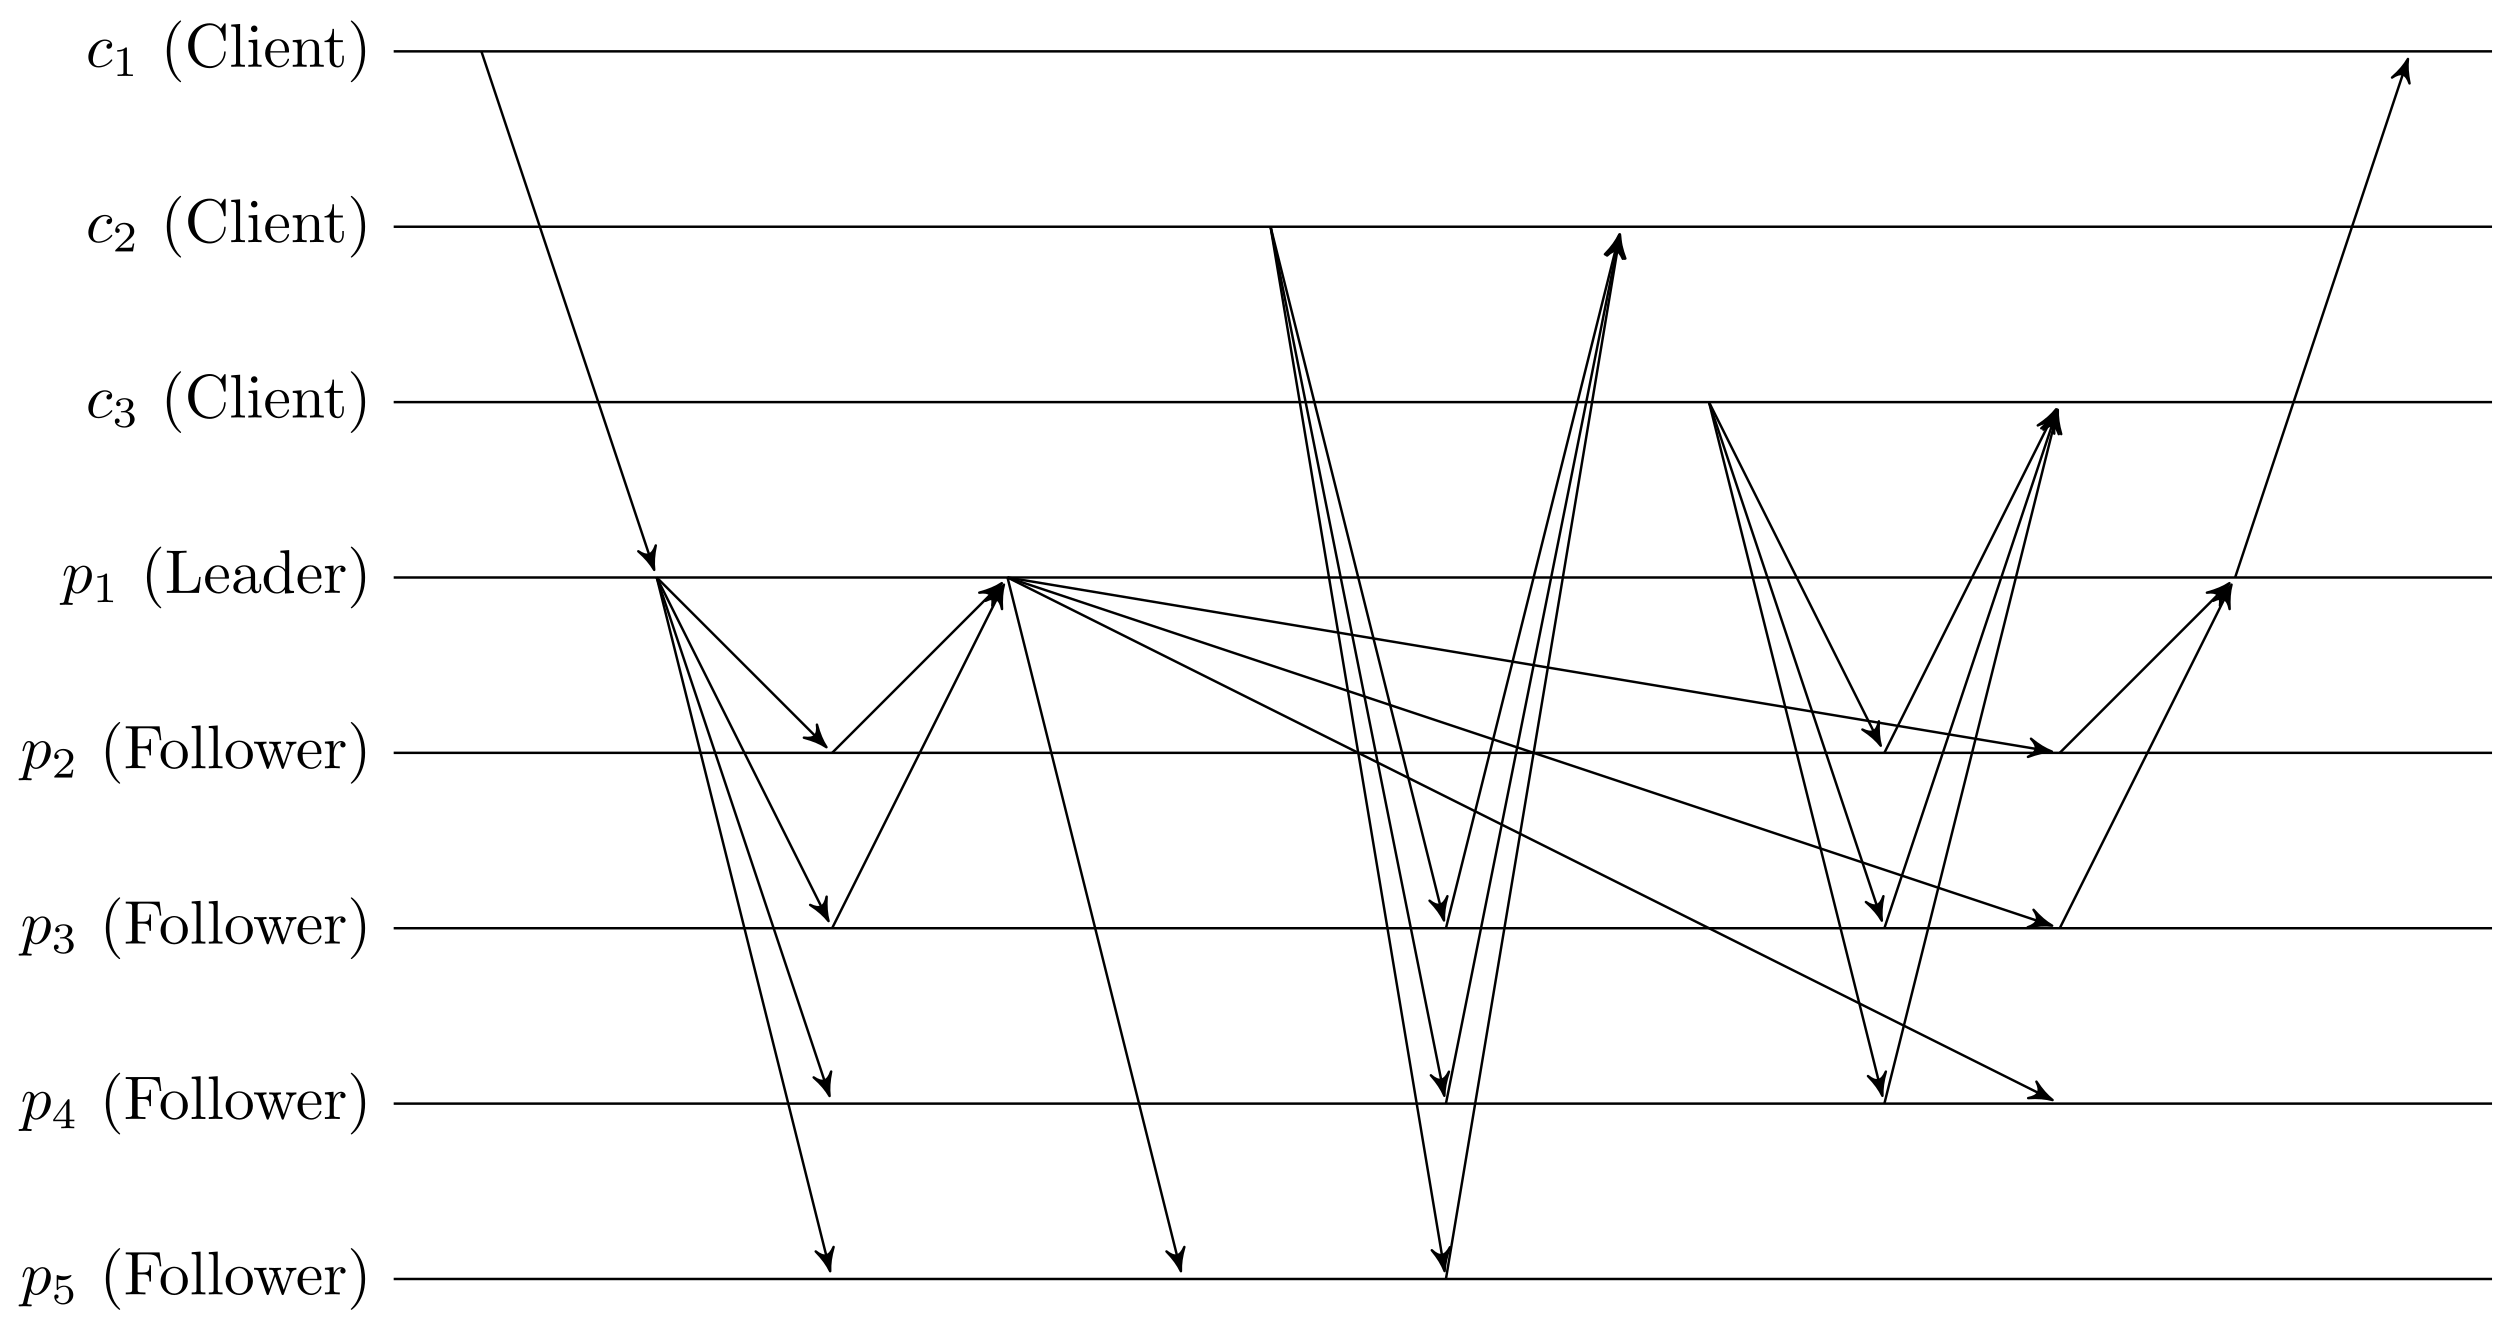 <?xml version="1.0" encoding="UTF-8"?>
<svg xmlns="http://www.w3.org/2000/svg" xmlns:xlink="http://www.w3.org/1999/xlink" width="404.09" height="215.029" viewBox="0 0 404.09 215.029">
<defs>
<g>
<g id="glyph-0-0">
<path d="M 3.953 -3.781 C 3.781 -3.781 3.656 -3.781 3.516 -3.656 C 3.344 -3.5 3.328 -3.328 3.328 -3.266 C 3.328 -3.016 3.516 -2.906 3.703 -2.906 C 3.984 -2.906 4.25 -3.156 4.25 -3.547 C 4.25 -4.031 3.781 -4.406 3.078 -4.406 C 1.734 -4.406 0.406 -2.984 0.406 -1.578 C 0.406 -0.672 0.984 0.109 2.031 0.109 C 3.453 0.109 4.281 -0.953 4.281 -1.062 C 4.281 -1.125 4.234 -1.203 4.172 -1.203 C 4.109 -1.203 4.094 -1.172 4.031 -1.094 C 3.25 -0.109 2.156 -0.109 2.047 -0.109 C 1.422 -0.109 1.141 -0.594 1.141 -1.203 C 1.141 -1.609 1.344 -2.578 1.688 -3.188 C 2 -3.766 2.547 -4.188 3.094 -4.188 C 3.422 -4.188 3.812 -4.062 3.953 -3.781 Z M 3.953 -3.781 "/>
</g>
<g id="glyph-0-1">
<path d="M 0.453 1.219 C 0.375 1.562 0.344 1.625 -0.094 1.625 C -0.203 1.625 -0.312 1.625 -0.312 1.812 C -0.312 1.891 -0.266 1.938 -0.188 1.938 C 0.078 1.938 0.375 1.906 0.641 1.906 C 0.984 1.906 1.312 1.938 1.641 1.938 C 1.688 1.938 1.812 1.938 1.812 1.734 C 1.812 1.625 1.719 1.625 1.578 1.625 C 1.078 1.625 1.078 1.562 1.078 1.469 C 1.078 1.344 1.5 -0.281 1.562 -0.531 C 1.688 -0.234 1.969 0.109 2.484 0.109 C 3.641 0.109 4.891 -1.344 4.891 -2.812 C 4.891 -3.75 4.312 -4.406 3.562 -4.406 C 3.062 -4.406 2.578 -4.047 2.25 -3.656 C 2.156 -4.203 1.719 -4.406 1.359 -4.406 C 0.891 -4.406 0.703 -4.016 0.625 -3.844 C 0.438 -3.5 0.312 -2.906 0.312 -2.875 C 0.312 -2.766 0.406 -2.766 0.422 -2.766 C 0.531 -2.766 0.531 -2.781 0.594 -3 C 0.766 -3.703 0.969 -4.188 1.328 -4.188 C 1.5 -4.188 1.641 -4.109 1.641 -3.734 C 1.641 -3.5 1.609 -3.391 1.562 -3.219 Z M 2.203 -3.109 C 2.266 -3.375 2.547 -3.656 2.719 -3.812 C 3.078 -4.109 3.359 -4.188 3.531 -4.188 C 3.922 -4.188 4.172 -3.844 4.172 -3.25 C 4.172 -2.656 3.844 -1.516 3.656 -1.141 C 3.312 -0.438 2.844 -0.109 2.469 -0.109 C 1.812 -0.109 1.688 -0.938 1.688 -1 C 1.688 -1.016 1.688 -1.031 1.719 -1.156 Z M 2.203 -3.109 "/>
</g>
<g id="glyph-1-0">
<path d="M 2.328 -4.438 C 2.328 -4.625 2.328 -4.625 2.125 -4.625 C 1.672 -4.188 1.047 -4.188 0.766 -4.188 L 0.766 -3.938 C 0.922 -3.938 1.391 -3.938 1.766 -4.125 L 1.766 -0.578 C 1.766 -0.344 1.766 -0.25 1.078 -0.25 L 0.812 -0.25 L 0.812 0 C 0.938 0 1.797 -0.031 2.047 -0.031 C 2.266 -0.031 3.141 0 3.297 0 L 3.297 -0.25 L 3.031 -0.25 C 2.328 -0.25 2.328 -0.344 2.328 -0.578 Z M 2.328 -4.438 "/>
</g>
<g id="glyph-1-1">
<path d="M 3.516 -1.266 L 3.281 -1.266 C 3.266 -1.109 3.188 -0.703 3.094 -0.641 C 3.047 -0.594 2.516 -0.594 2.406 -0.594 L 1.125 -0.594 C 1.859 -1.234 2.109 -1.438 2.516 -1.766 C 3.031 -2.172 3.516 -2.609 3.516 -3.266 C 3.516 -4.109 2.781 -4.625 1.891 -4.625 C 1.031 -4.625 0.438 -4.016 0.438 -3.375 C 0.438 -3.031 0.734 -2.984 0.812 -2.984 C 0.969 -2.984 1.172 -3.109 1.172 -3.359 C 1.172 -3.484 1.125 -3.734 0.766 -3.734 C 0.984 -4.219 1.453 -4.375 1.781 -4.375 C 2.484 -4.375 2.844 -3.828 2.844 -3.266 C 2.844 -2.656 2.406 -2.188 2.188 -1.938 L 0.516 -0.266 C 0.438 -0.203 0.438 -0.188 0.438 0 L 3.312 0 Z M 3.516 -1.266 "/>
</g>
<g id="glyph-1-2">
<path d="M 1.906 -2.328 C 2.453 -2.328 2.844 -1.953 2.844 -1.203 C 2.844 -0.344 2.328 -0.078 1.938 -0.078 C 1.656 -0.078 1.031 -0.156 0.75 -0.578 C 1.078 -0.578 1.156 -0.812 1.156 -0.969 C 1.156 -1.188 0.984 -1.344 0.766 -1.344 C 0.578 -1.344 0.375 -1.219 0.375 -0.938 C 0.375 -0.281 1.094 0.141 1.938 0.141 C 2.906 0.141 3.578 -0.516 3.578 -1.203 C 3.578 -1.75 3.141 -2.297 2.375 -2.453 C 3.094 -2.719 3.359 -3.234 3.359 -3.672 C 3.359 -4.219 2.734 -4.625 1.953 -4.625 C 1.188 -4.625 0.594 -4.25 0.594 -3.688 C 0.594 -3.453 0.75 -3.328 0.953 -3.328 C 1.172 -3.328 1.312 -3.484 1.312 -3.672 C 1.312 -3.875 1.172 -4.031 0.953 -4.047 C 1.203 -4.344 1.672 -4.422 1.938 -4.422 C 2.25 -4.422 2.688 -4.266 2.688 -3.672 C 2.688 -3.375 2.594 -3.047 2.406 -2.844 C 2.188 -2.578 1.984 -2.562 1.641 -2.531 C 1.469 -2.516 1.453 -2.516 1.422 -2.516 C 1.406 -2.516 1.344 -2.5 1.344 -2.422 C 1.344 -2.328 1.406 -2.328 1.531 -2.328 Z M 1.906 -2.328 "/>
</g>
<g id="glyph-1-3">
<path d="M 3.688 -1.141 L 3.688 -1.391 L 2.906 -1.391 L 2.906 -4.5 C 2.906 -4.641 2.906 -4.703 2.766 -4.703 C 2.672 -4.703 2.641 -4.703 2.578 -4.594 L 0.266 -1.391 L 0.266 -1.141 L 2.328 -1.141 L 2.328 -0.578 C 2.328 -0.328 2.328 -0.25 1.75 -0.25 L 1.562 -0.25 L 1.562 0 C 1.922 -0.016 2.359 -0.031 2.609 -0.031 C 2.875 -0.031 3.312 -0.016 3.672 0 L 3.672 -0.25 L 3.484 -0.25 C 2.906 -0.25 2.906 -0.328 2.906 -0.578 L 2.906 -1.141 Z M 2.375 -3.938 L 2.375 -1.391 L 0.531 -1.391 Z M 2.375 -3.938 "/>
</g>
<g id="glyph-1-4">
<path d="M 1.078 -3.891 C 1.438 -3.797 1.641 -3.797 1.75 -3.797 C 2.672 -3.797 3.219 -4.422 3.219 -4.531 C 3.219 -4.609 3.172 -4.625 3.141 -4.625 C 3.125 -4.625 3.109 -4.625 3.078 -4.609 C 2.906 -4.547 2.547 -4.406 2.031 -4.406 C 1.828 -4.406 1.469 -4.422 1.016 -4.594 C 0.938 -4.625 0.922 -4.625 0.922 -4.625 C 0.828 -4.625 0.828 -4.547 0.828 -4.438 L 0.828 -2.391 C 0.828 -2.266 0.828 -2.188 0.938 -2.188 C 1 -2.188 1.016 -2.188 1.078 -2.281 C 1.375 -2.656 1.812 -2.719 2.047 -2.719 C 2.469 -2.719 2.656 -2.391 2.688 -2.328 C 2.812 -2.094 2.859 -1.828 2.859 -1.422 C 2.859 -1.219 2.859 -0.812 2.641 -0.5 C 2.469 -0.25 2.172 -0.078 1.828 -0.078 C 1.375 -0.078 0.906 -0.328 0.734 -0.797 C 1 -0.781 1.141 -0.953 1.141 -1.141 C 1.141 -1.438 0.875 -1.484 0.781 -1.484 C 0.781 -1.484 0.438 -1.484 0.438 -1.109 C 0.438 -0.484 1.016 0.141 1.844 0.141 C 2.734 0.141 3.516 -0.516 3.516 -1.406 C 3.516 -2.188 2.922 -2.906 2.062 -2.906 C 1.75 -2.906 1.391 -2.844 1.078 -2.578 Z M 1.078 -3.891 "/>
</g>
<g id="glyph-2-0">
<path d="M 3.297 2.391 C 3.297 2.359 3.297 2.344 3.125 2.172 C 1.891 0.922 1.562 -0.969 1.562 -2.5 C 1.562 -4.234 1.938 -5.969 3.172 -7.203 C 3.297 -7.328 3.297 -7.344 3.297 -7.375 C 3.297 -7.453 3.266 -7.484 3.203 -7.484 C 3.094 -7.484 2.203 -6.797 1.609 -5.531 C 1.109 -4.438 0.984 -3.328 0.984 -2.5 C 0.984 -1.719 1.094 -0.516 1.641 0.625 C 2.25 1.844 3.094 2.5 3.203 2.5 C 3.266 2.5 3.297 2.469 3.297 2.391 Z M 3.297 2.391 "/>
</g>
<g id="glyph-2-1">
<path d="M 0.562 -3.406 C 0.562 -1.344 2.172 0.219 4.031 0.219 C 5.656 0.219 6.625 -1.172 6.625 -2.328 C 6.625 -2.422 6.625 -2.5 6.5 -2.5 C 6.391 -2.5 6.391 -2.438 6.375 -2.328 C 6.297 -0.906 5.234 -0.094 4.141 -0.094 C 3.531 -0.094 1.578 -0.422 1.578 -3.406 C 1.578 -6.375 3.531 -6.719 4.141 -6.719 C 5.219 -6.719 6.109 -5.812 6.312 -4.359 C 6.328 -4.219 6.328 -4.188 6.469 -4.188 C 6.625 -4.188 6.625 -4.219 6.625 -4.422 L 6.625 -6.781 C 6.625 -6.953 6.625 -7.031 6.516 -7.031 C 6.484 -7.031 6.438 -7.031 6.359 -6.906 L 5.859 -6.172 C 5.5 -6.531 4.984 -7.031 4.031 -7.031 C 2.156 -7.031 0.562 -5.438 0.562 -3.406 Z M 0.562 -3.406 "/>
</g>
<g id="glyph-2-2">
<path d="M 1.766 -6.922 L 0.328 -6.812 L 0.328 -6.5 C 1.031 -6.5 1.109 -6.438 1.109 -5.938 L 1.109 -0.75 C 1.109 -0.312 1 -0.312 0.328 -0.312 L 0.328 0 C 0.656 -0.016 1.188 -0.031 1.438 -0.031 C 1.688 -0.031 2.172 -0.016 2.547 0 L 2.547 -0.312 C 1.875 -0.312 1.766 -0.312 1.766 -0.75 Z M 1.766 -6.922 "/>
</g>
<g id="glyph-2-3">
<path d="M 1.766 -4.406 L 0.375 -4.297 L 0.375 -3.984 C 1.016 -3.984 1.109 -3.922 1.109 -3.438 L 1.109 -0.75 C 1.109 -0.312 1 -0.312 0.328 -0.312 L 0.328 0 C 0.641 -0.016 1.188 -0.031 1.422 -0.031 C 1.781 -0.031 2.125 -0.016 2.469 0 L 2.469 -0.312 C 1.797 -0.312 1.766 -0.359 1.766 -0.75 Z M 1.797 -6.141 C 1.797 -6.453 1.562 -6.672 1.281 -6.672 C 0.969 -6.672 0.75 -6.406 0.75 -6.141 C 0.75 -5.875 0.969 -5.609 1.281 -5.609 C 1.562 -5.609 1.797 -5.828 1.797 -6.141 Z M 1.797 -6.141 "/>
</g>
<g id="glyph-2-4">
<path d="M 1.109 -2.516 C 1.172 -4 2.016 -4.25 2.359 -4.25 C 3.375 -4.25 3.484 -2.906 3.484 -2.516 Z M 1.109 -2.297 L 3.891 -2.297 C 4.109 -2.297 4.141 -2.297 4.141 -2.516 C 4.141 -3.5 3.594 -4.469 2.359 -4.469 C 1.203 -4.469 0.281 -3.438 0.281 -2.188 C 0.281 -0.859 1.328 0.109 2.469 0.109 C 3.688 0.109 4.141 -1 4.141 -1.188 C 4.141 -1.281 4.062 -1.312 4 -1.312 C 3.922 -1.312 3.891 -1.25 3.875 -1.172 C 3.531 -0.141 2.625 -0.141 2.531 -0.141 C 2.031 -0.141 1.641 -0.438 1.406 -0.812 C 1.109 -1.281 1.109 -1.938 1.109 -2.297 Z M 1.109 -2.297 "/>
</g>
<g id="glyph-2-5">
<path d="M 1.094 -3.422 L 1.094 -0.75 C 1.094 -0.312 0.984 -0.312 0.312 -0.312 L 0.312 0 C 0.672 -0.016 1.172 -0.031 1.453 -0.031 C 1.703 -0.031 2.219 -0.016 2.562 0 L 2.562 -0.312 C 1.891 -0.312 1.781 -0.312 1.781 -0.75 L 1.781 -2.594 C 1.781 -3.625 2.5 -4.188 3.125 -4.188 C 3.766 -4.188 3.875 -3.656 3.875 -3.078 L 3.875 -0.75 C 3.875 -0.312 3.766 -0.312 3.094 -0.312 L 3.094 0 C 3.438 -0.016 3.953 -0.031 4.219 -0.031 C 4.469 -0.031 5 -0.016 5.328 0 L 5.328 -0.312 C 4.812 -0.312 4.562 -0.312 4.562 -0.609 L 4.562 -2.516 C 4.562 -3.375 4.562 -3.672 4.25 -4.031 C 4.109 -4.203 3.781 -4.406 3.203 -4.406 C 2.469 -4.406 2 -3.984 1.719 -3.359 L 1.719 -4.406 L 0.312 -4.297 L 0.312 -3.984 C 1.016 -3.984 1.094 -3.922 1.094 -3.422 Z M 1.094 -3.422 "/>
</g>
<g id="glyph-2-6">
<path d="M 1.719 -3.984 L 3.156 -3.984 L 3.156 -4.297 L 1.719 -4.297 L 1.719 -6.125 L 1.469 -6.125 C 1.469 -5.312 1.172 -4.25 0.188 -4.203 L 0.188 -3.984 L 1.031 -3.984 L 1.031 -1.234 C 1.031 -0.016 1.969 0.109 2.328 0.109 C 3.031 0.109 3.312 -0.594 3.312 -1.234 L 3.312 -1.797 L 3.062 -1.797 L 3.062 -1.25 C 3.062 -0.516 2.766 -0.141 2.391 -0.141 C 1.719 -0.141 1.719 -1.047 1.719 -1.219 Z M 1.719 -3.984 "/>
</g>
<g id="glyph-2-7">
<path d="M 2.875 -2.5 C 2.875 -3.266 2.766 -4.469 2.219 -5.609 C 1.625 -6.828 0.766 -7.484 0.672 -7.484 C 0.609 -7.484 0.562 -7.438 0.562 -7.375 C 0.562 -7.344 0.562 -7.328 0.75 -7.141 C 1.734 -6.156 2.297 -4.578 2.297 -2.5 C 2.297 -0.781 1.938 0.969 0.703 2.219 C 0.562 2.344 0.562 2.359 0.562 2.391 C 0.562 2.453 0.609 2.5 0.672 2.5 C 0.766 2.5 1.672 1.812 2.25 0.547 C 2.766 -0.547 2.875 -1.656 2.875 -2.5 Z M 2.875 -2.5 "/>
</g>
<g id="glyph-2-8">
<path d="M 5.797 -2.578 L 5.547 -2.578 C 5.438 -1.562 5.297 -0.312 3.547 -0.312 L 2.734 -0.312 C 2.266 -0.312 2.25 -0.375 2.25 -0.703 L 2.25 -6.016 C 2.25 -6.359 2.25 -6.5 3.188 -6.5 L 3.516 -6.5 L 3.516 -6.812 C 3.156 -6.781 2.25 -6.781 1.844 -6.781 C 1.453 -6.781 0.672 -6.781 0.328 -6.812 L 0.328 -6.5 L 0.562 -6.5 C 1.328 -6.5 1.359 -6.391 1.359 -6.031 L 1.359 -0.781 C 1.359 -0.422 1.328 -0.312 0.562 -0.312 L 0.328 -0.312 L 0.328 0 L 5.516 0 Z M 5.797 -2.578 "/>
</g>
<g id="glyph-2-9">
<path d="M 3.312 -0.75 C 3.359 -0.359 3.625 0.062 4.094 0.062 C 4.312 0.062 4.922 -0.078 4.922 -0.891 L 4.922 -1.453 L 4.672 -1.453 L 4.672 -0.891 C 4.672 -0.312 4.422 -0.25 4.312 -0.25 C 3.984 -0.25 3.938 -0.703 3.938 -0.75 L 3.938 -2.734 C 3.938 -3.156 3.938 -3.547 3.578 -3.922 C 3.188 -4.312 2.688 -4.469 2.219 -4.469 C 1.391 -4.469 0.703 -4 0.703 -3.344 C 0.703 -3.047 0.906 -2.875 1.172 -2.875 C 1.453 -2.875 1.625 -3.078 1.625 -3.328 C 1.625 -3.453 1.578 -3.781 1.109 -3.781 C 1.391 -4.141 1.875 -4.25 2.188 -4.25 C 2.688 -4.25 3.25 -3.859 3.25 -2.969 L 3.25 -2.609 C 2.734 -2.578 2.047 -2.547 1.422 -2.25 C 0.672 -1.906 0.422 -1.391 0.422 -0.953 C 0.422 -0.141 1.391 0.109 2.016 0.109 C 2.672 0.109 3.125 -0.297 3.312 -0.75 Z M 3.25 -2.391 L 3.25 -1.391 C 3.25 -0.453 2.531 -0.109 2.078 -0.109 C 1.594 -0.109 1.188 -0.453 1.188 -0.953 C 1.188 -1.5 1.609 -2.328 3.25 -2.391 Z M 3.25 -2.391 "/>
</g>
<g id="glyph-2-10">
<path d="M 3.781 -0.547 L 3.781 0.109 L 5.25 0 L 5.25 -0.312 C 4.562 -0.312 4.469 -0.375 4.469 -0.875 L 4.469 -6.922 L 3.047 -6.812 L 3.047 -6.5 C 3.734 -6.5 3.812 -6.438 3.812 -5.938 L 3.812 -3.781 C 3.531 -4.141 3.094 -4.406 2.562 -4.406 C 1.391 -4.406 0.344 -3.422 0.344 -2.141 C 0.344 -0.875 1.312 0.109 2.453 0.109 C 3.094 0.109 3.531 -0.234 3.781 -0.547 Z M 3.781 -3.219 L 3.781 -1.172 C 3.781 -1 3.781 -0.984 3.672 -0.812 C 3.375 -0.328 2.938 -0.109 2.5 -0.109 C 2.047 -0.109 1.688 -0.375 1.453 -0.75 C 1.203 -1.156 1.172 -1.719 1.172 -2.141 C 1.172 -2.5 1.188 -3.094 1.469 -3.547 C 1.688 -3.859 2.062 -4.188 2.609 -4.188 C 2.953 -4.188 3.375 -4.031 3.672 -3.594 C 3.781 -3.422 3.781 -3.406 3.781 -3.219 Z M 3.781 -3.219 "/>
</g>
<g id="glyph-2-11">
<path d="M 1.672 -3.312 L 1.672 -4.406 L 0.281 -4.297 L 0.281 -3.984 C 0.984 -3.984 1.062 -3.922 1.062 -3.422 L 1.062 -0.75 C 1.062 -0.312 0.953 -0.312 0.281 -0.312 L 0.281 0 C 0.672 -0.016 1.141 -0.031 1.422 -0.031 C 1.812 -0.031 2.281 -0.031 2.688 0 L 2.688 -0.312 L 2.469 -0.312 C 1.734 -0.312 1.719 -0.422 1.719 -0.781 L 1.719 -2.312 C 1.719 -3.297 2.141 -4.188 2.891 -4.188 C 2.953 -4.188 2.984 -4.188 3 -4.172 C 2.969 -4.172 2.766 -4.047 2.766 -3.781 C 2.766 -3.516 2.984 -3.359 3.203 -3.359 C 3.375 -3.359 3.625 -3.484 3.625 -3.797 C 3.625 -4.109 3.312 -4.406 2.891 -4.406 C 2.156 -4.406 1.797 -3.734 1.672 -3.312 Z M 1.672 -3.312 "/>
</g>
<g id="glyph-2-12">
<path d="M 5.797 -6.781 L 0.328 -6.781 L 0.328 -6.469 L 0.562 -6.469 C 1.328 -6.469 1.359 -6.359 1.359 -6 L 1.359 -0.781 C 1.359 -0.422 1.328 -0.312 0.562 -0.312 L 0.328 -0.312 L 0.328 0 C 0.672 -0.031 1.453 -0.031 1.844 -0.031 C 2.25 -0.031 3.156 -0.031 3.516 0 L 3.516 -0.312 L 3.188 -0.312 C 2.25 -0.312 2.25 -0.438 2.25 -0.781 L 2.25 -3.234 L 3.094 -3.234 C 4.062 -3.234 4.156 -2.922 4.156 -2.078 L 4.406 -2.078 L 4.406 -4.719 L 4.156 -4.719 C 4.156 -3.875 4.062 -3.547 3.094 -3.547 L 2.25 -3.547 L 2.25 -6.078 C 2.25 -6.406 2.266 -6.469 2.734 -6.469 L 3.922 -6.469 C 5.422 -6.469 5.672 -5.906 5.828 -4.531 L 6.078 -4.531 Z M 5.797 -6.781 "/>
</g>
<g id="glyph-2-13">
<path d="M 4.688 -2.141 C 4.688 -3.406 3.703 -4.469 2.5 -4.469 C 1.25 -4.469 0.281 -3.375 0.281 -2.141 C 0.281 -0.844 1.312 0.109 2.484 0.109 C 3.688 0.109 4.688 -0.875 4.688 -2.141 Z M 2.5 -0.141 C 2.062 -0.141 1.625 -0.344 1.359 -0.812 C 1.109 -1.25 1.109 -1.859 1.109 -2.219 C 1.109 -2.609 1.109 -3.141 1.344 -3.578 C 1.609 -4.031 2.078 -4.25 2.484 -4.25 C 2.922 -4.25 3.344 -4.031 3.609 -3.594 C 3.875 -3.172 3.875 -2.594 3.875 -2.219 C 3.875 -1.859 3.875 -1.312 3.656 -0.875 C 3.422 -0.422 2.984 -0.141 2.5 -0.141 Z M 2.5 -0.141 "/>
</g>
<g id="glyph-2-14">
<path d="M 6.172 -3.344 C 6.344 -3.844 6.656 -3.984 7.016 -3.984 L 7.016 -4.297 C 6.781 -4.281 6.5 -4.266 6.281 -4.266 C 5.984 -4.266 5.547 -4.281 5.359 -4.297 L 5.359 -3.984 C 5.719 -3.984 5.938 -3.797 5.938 -3.516 C 5.938 -3.453 5.938 -3.422 5.875 -3.297 L 4.969 -0.75 L 3.984 -3.531 C 3.953 -3.656 3.938 -3.672 3.938 -3.719 C 3.938 -3.984 4.328 -3.984 4.531 -3.984 L 4.531 -4.297 C 4.234 -4.281 3.734 -4.266 3.484 -4.266 C 3.188 -4.266 2.906 -4.281 2.609 -4.297 L 2.609 -3.984 C 2.969 -3.984 3.125 -3.969 3.234 -3.844 C 3.281 -3.781 3.391 -3.484 3.453 -3.297 L 2.609 -0.875 L 1.656 -3.531 C 1.609 -3.656 1.609 -3.672 1.609 -3.719 C 1.609 -3.984 2 -3.984 2.188 -3.984 L 2.188 -4.297 C 1.891 -4.281 1.328 -4.266 1.109 -4.266 C 1.062 -4.266 0.531 -4.281 0.172 -4.297 L 0.172 -3.984 C 0.672 -3.984 0.797 -3.953 0.922 -3.641 L 2.172 -0.109 C 2.219 0.031 2.25 0.109 2.375 0.109 C 2.516 0.109 2.531 0.047 2.578 -0.094 L 3.594 -2.906 L 4.609 -0.078 C 4.641 0.031 4.672 0.109 4.812 0.109 C 4.938 0.109 4.969 0.016 5 -0.078 Z M 6.172 -3.344 "/>
</g>
</g>
</defs>
<path fill="none" stroke-width="0.399" stroke-linecap="butt" stroke-linejoin="miter" stroke="rgb(0%, 0%, 0%)" stroke-opacity="1" stroke-miterlimit="10" d="M 14.173 56.694 L 353.341 56.694 " transform="matrix(1, 0, 0, -1, 49.46, 64.995)"/>
<g fill="rgb(0%, 0%, 0%)" fill-opacity="1">
<use xlink:href="#glyph-0-0" x="13.874" y="10.793"/>
</g>
<g fill="rgb(0%, 0%, 0%)" fill-opacity="1">
<use xlink:href="#glyph-1-0" x="18.185" y="12.287"/>
</g>
<g fill="rgb(0%, 0%, 0%)" fill-opacity="1">
<use xlink:href="#glyph-2-0" x="25.975" y="10.793"/>
<use xlink:href="#glyph-2-1" x="29.849" y="10.793"/>
<use xlink:href="#glyph-2-2" x="37.044" y="10.793"/>
<use xlink:href="#glyph-2-3" x="39.812" y="10.793"/>
<use xlink:href="#glyph-2-4" x="42.58" y="10.793"/>
<use xlink:href="#glyph-2-5" x="47.007" y="10.793"/>
</g>
<g fill="rgb(0%, 0%, 0%)" fill-opacity="1">
<use xlink:href="#glyph-2-6" x="52.263" y="10.793"/>
<use xlink:href="#glyph-2-7" x="56.138" y="10.793"/>
</g>
<path fill="none" stroke-width="0.399" stroke-linecap="butt" stroke-linejoin="miter" stroke="rgb(0%, 0%, 0%)" stroke-opacity="1" stroke-miterlimit="10" d="M 14.173 28.347 L 353.341 28.347 " transform="matrix(1, 0, 0, -1, 49.46, 64.995)"/>
<g fill="rgb(0%, 0%, 0%)" fill-opacity="1">
<use xlink:href="#glyph-0-0" x="13.874" y="39.139"/>
</g>
<g fill="rgb(0%, 0%, 0%)" fill-opacity="1">
<use xlink:href="#glyph-1-1" x="18.185" y="40.634"/>
</g>
<g fill="rgb(0%, 0%, 0%)" fill-opacity="1">
<use xlink:href="#glyph-2-0" x="25.975" y="39.139"/>
<use xlink:href="#glyph-2-1" x="29.849" y="39.139"/>
<use xlink:href="#glyph-2-2" x="37.044" y="39.139"/>
<use xlink:href="#glyph-2-3" x="39.812" y="39.139"/>
<use xlink:href="#glyph-2-4" x="42.58" y="39.139"/>
<use xlink:href="#glyph-2-5" x="47.007" y="39.139"/>
</g>
<g fill="rgb(0%, 0%, 0%)" fill-opacity="1">
<use xlink:href="#glyph-2-6" x="52.263" y="39.139"/>
<use xlink:href="#glyph-2-7" x="56.138" y="39.139"/>
</g>
<path fill="none" stroke-width="0.399" stroke-linecap="butt" stroke-linejoin="miter" stroke="rgb(0%, 0%, 0%)" stroke-opacity="1" stroke-miterlimit="10" d="M 14.173 -0.001 L 353.341 -0.001 " transform="matrix(1, 0, 0, -1, 49.46, 64.995)"/>
<g fill="rgb(0%, 0%, 0%)" fill-opacity="1">
<use xlink:href="#glyph-0-0" x="13.874" y="67.486"/>
</g>
<g fill="rgb(0%, 0%, 0%)" fill-opacity="1">
<use xlink:href="#glyph-1-2" x="18.185" y="68.98"/>
</g>
<g fill="rgb(0%, 0%, 0%)" fill-opacity="1">
<use xlink:href="#glyph-2-0" x="25.975" y="67.486"/>
<use xlink:href="#glyph-2-1" x="29.849" y="67.486"/>
<use xlink:href="#glyph-2-2" x="37.044" y="67.486"/>
<use xlink:href="#glyph-2-3" x="39.812" y="67.486"/>
<use xlink:href="#glyph-2-4" x="42.58" y="67.486"/>
<use xlink:href="#glyph-2-5" x="47.007" y="67.486"/>
</g>
<g fill="rgb(0%, 0%, 0%)" fill-opacity="1">
<use xlink:href="#glyph-2-6" x="52.263" y="67.486"/>
<use xlink:href="#glyph-2-7" x="56.138" y="67.486"/>
</g>
<path fill="none" stroke-width="0.399" stroke-linecap="butt" stroke-linejoin="miter" stroke="rgb(0%, 0%, 0%)" stroke-opacity="1" stroke-miterlimit="10" d="M 14.173 -28.349 L 353.341 -28.349 " transform="matrix(1, 0, 0, -1, 49.46, 64.995)"/>
<g fill="rgb(0%, 0%, 0%)" fill-opacity="1">
<use xlink:href="#glyph-0-1" x="9.962" y="95.832"/>
</g>
<g fill="rgb(0%, 0%, 0%)" fill-opacity="1">
<use xlink:href="#glyph-1-0" x="14.975" y="97.326"/>
</g>
<g fill="rgb(0%, 0%, 0%)" fill-opacity="1">
<use xlink:href="#glyph-2-0" x="22.765" y="95.832"/>
<use xlink:href="#glyph-2-8" x="26.639" y="95.832"/>
<use xlink:href="#glyph-2-4" x="32.866" y="95.832"/>
<use xlink:href="#glyph-2-9" x="37.293" y="95.832"/>
<use xlink:href="#glyph-2-10" x="42.275" y="95.832"/>
<use xlink:href="#glyph-2-4" x="47.81" y="95.832"/>
<use xlink:href="#glyph-2-11" x="52.237" y="95.832"/>
<use xlink:href="#glyph-2-7" x="56.14" y="95.832"/>
</g>
<path fill="none" stroke-width="0.399" stroke-linecap="butt" stroke-linejoin="miter" stroke="rgb(0%, 0%, 0%)" stroke-opacity="1" stroke-miterlimit="10" d="M 14.173 -56.693 L 353.341 -56.693 " transform="matrix(1, 0, 0, -1, 49.46, 64.995)"/>
<g fill="rgb(0%, 0%, 0%)" fill-opacity="1">
<use xlink:href="#glyph-0-1" x="3.32" y="124.178"/>
</g>
<g fill="rgb(0%, 0%, 0%)" fill-opacity="1">
<use xlink:href="#glyph-1-1" x="8.333" y="125.673"/>
</g>
<g fill="rgb(0%, 0%, 0%)" fill-opacity="1">
<use xlink:href="#glyph-2-0" x="16.123" y="124.178"/>
<use xlink:href="#glyph-2-12" x="19.997" y="124.178"/>
</g>
<g fill="rgb(0%, 0%, 0%)" fill-opacity="1">
<use xlink:href="#glyph-2-13" x="25.674" y="124.178"/>
<use xlink:href="#glyph-2-2" x="30.655" y="124.178"/>
<use xlink:href="#glyph-2-2" x="33.423" y="124.178"/>
<use xlink:href="#glyph-2-13" x="36.191" y="124.178"/>
</g>
<g fill="rgb(0%, 0%, 0%)" fill-opacity="1">
<use xlink:href="#glyph-2-14" x="40.893" y="124.178"/>
</g>
<g fill="rgb(0%, 0%, 0%)" fill-opacity="1">
<use xlink:href="#glyph-2-4" x="47.809" y="124.178"/>
<use xlink:href="#glyph-2-11" x="52.236" y="124.178"/>
<use xlink:href="#glyph-2-7" x="56.139" y="124.178"/>
</g>
<path fill="none" stroke-width="0.399" stroke-linecap="butt" stroke-linejoin="miter" stroke="rgb(0%, 0%, 0%)" stroke-opacity="1" stroke-miterlimit="10" d="M 14.173 -85.04 L 353.341 -85.04 " transform="matrix(1, 0, 0, -1, 49.46, 64.995)"/>
<g fill="rgb(0%, 0%, 0%)" fill-opacity="1">
<use xlink:href="#glyph-0-1" x="3.32" y="152.525"/>
</g>
<g fill="rgb(0%, 0%, 0%)" fill-opacity="1">
<use xlink:href="#glyph-1-2" x="8.333" y="154.019"/>
</g>
<g fill="rgb(0%, 0%, 0%)" fill-opacity="1">
<use xlink:href="#glyph-2-0" x="16.123" y="152.525"/>
<use xlink:href="#glyph-2-12" x="19.997" y="152.525"/>
</g>
<g fill="rgb(0%, 0%, 0%)" fill-opacity="1">
<use xlink:href="#glyph-2-13" x="25.674" y="152.525"/>
<use xlink:href="#glyph-2-2" x="30.655" y="152.525"/>
<use xlink:href="#glyph-2-2" x="33.423" y="152.525"/>
<use xlink:href="#glyph-2-13" x="36.191" y="152.525"/>
</g>
<g fill="rgb(0%, 0%, 0%)" fill-opacity="1">
<use xlink:href="#glyph-2-14" x="40.893" y="152.525"/>
</g>
<g fill="rgb(0%, 0%, 0%)" fill-opacity="1">
<use xlink:href="#glyph-2-4" x="47.809" y="152.525"/>
<use xlink:href="#glyph-2-11" x="52.236" y="152.525"/>
<use xlink:href="#glyph-2-7" x="56.139" y="152.525"/>
</g>
<path fill="none" stroke-width="0.399" stroke-linecap="butt" stroke-linejoin="miter" stroke="rgb(0%, 0%, 0%)" stroke-opacity="1" stroke-miterlimit="10" d="M 14.173 -113.388 L 353.341 -113.388 " transform="matrix(1, 0, 0, -1, 49.46, 64.995)"/>
<g fill="rgb(0%, 0%, 0%)" fill-opacity="1">
<use xlink:href="#glyph-0-1" x="3.32" y="180.871"/>
</g>
<g fill="rgb(0%, 0%, 0%)" fill-opacity="1">
<use xlink:href="#glyph-1-3" x="8.333" y="182.366"/>
</g>
<g fill="rgb(0%, 0%, 0%)" fill-opacity="1">
<use xlink:href="#glyph-2-0" x="16.123" y="180.871"/>
<use xlink:href="#glyph-2-12" x="19.997" y="180.871"/>
</g>
<g fill="rgb(0%, 0%, 0%)" fill-opacity="1">
<use xlink:href="#glyph-2-13" x="25.674" y="180.871"/>
<use xlink:href="#glyph-2-2" x="30.655" y="180.871"/>
<use xlink:href="#glyph-2-2" x="33.423" y="180.871"/>
<use xlink:href="#glyph-2-13" x="36.191" y="180.871"/>
</g>
<g fill="rgb(0%, 0%, 0%)" fill-opacity="1">
<use xlink:href="#glyph-2-14" x="40.893" y="180.871"/>
</g>
<g fill="rgb(0%, 0%, 0%)" fill-opacity="1">
<use xlink:href="#glyph-2-4" x="47.809" y="180.871"/>
<use xlink:href="#glyph-2-11" x="52.236" y="180.871"/>
<use xlink:href="#glyph-2-7" x="56.139" y="180.871"/>
</g>
<path fill="none" stroke-width="0.399" stroke-linecap="butt" stroke-linejoin="miter" stroke="rgb(0%, 0%, 0%)" stroke-opacity="1" stroke-miterlimit="10" d="M 14.173 -141.735 L 353.341 -141.735 " transform="matrix(1, 0, 0, -1, 49.46, 64.995)"/>
<g fill="rgb(0%, 0%, 0%)" fill-opacity="1">
<use xlink:href="#glyph-0-1" x="3.32" y="209.218"/>
</g>
<g fill="rgb(0%, 0%, 0%)" fill-opacity="1">
<use xlink:href="#glyph-1-4" x="8.333" y="210.712"/>
</g>
<g fill="rgb(0%, 0%, 0%)" fill-opacity="1">
<use xlink:href="#glyph-2-0" x="16.123" y="209.218"/>
<use xlink:href="#glyph-2-12" x="19.997" y="209.218"/>
</g>
<g fill="rgb(0%, 0%, 0%)" fill-opacity="1">
<use xlink:href="#glyph-2-13" x="25.674" y="209.218"/>
<use xlink:href="#glyph-2-2" x="30.655" y="209.218"/>
<use xlink:href="#glyph-2-2" x="33.423" y="209.218"/>
<use xlink:href="#glyph-2-13" x="36.191" y="209.218"/>
</g>
<g fill="rgb(0%, 0%, 0%)" fill-opacity="1">
<use xlink:href="#glyph-2-14" x="40.893" y="209.218"/>
</g>
<g fill="rgb(0%, 0%, 0%)" fill-opacity="1">
<use xlink:href="#glyph-2-4" x="47.809" y="209.218"/>
<use xlink:href="#glyph-2-11" x="52.236" y="209.218"/>
<use xlink:href="#glyph-2-7" x="56.139" y="209.218"/>
</g>
<path fill="none" stroke-width="0.399" stroke-linecap="butt" stroke-linejoin="miter" stroke="rgb(0%, 0%, 0%)" stroke-opacity="1" stroke-miterlimit="10" d="M 28.349 56.694 L 55.993 -26.247 " transform="matrix(1, 0, 0, -1, 49.46, 64.995)"/>
<path fill-rule="nonzero" fill="rgb(0%, 0%, 0%)" fill-opacity="1" stroke-width="0.399" stroke-linecap="butt" stroke-linejoin="round" stroke="rgb(0%, 0%, 0%)" stroke-opacity="1" stroke-miterlimit="10" d="M 0.916 -0.002 C -0.23 0.228 -1.374 0.687 -2.75 1.488 C -1.377 0.458 -1.373 -0.458 -2.75 -1.489 C -1.375 -0.687 -0.23 -0.229 0.916 -0.002 Z M 0.916 -0.002 " transform="matrix(0.316, 0.949, 0.949, -0.316, 105.454, 91.244)"/>
<path fill="none" stroke-width="0.399" stroke-linecap="butt" stroke-linejoin="miter" stroke="rgb(0%, 0%, 0%)" stroke-opacity="1" stroke-miterlimit="10" d="M 56.692 -28.349 L 83.478 -55.13 " transform="matrix(1, 0, 0, -1, 49.46, 64.995)"/>
<path fill-rule="nonzero" fill="rgb(0%, 0%, 0%)" fill-opacity="1" stroke-width="0.399" stroke-linecap="butt" stroke-linejoin="round" stroke="rgb(0%, 0%, 0%)" stroke-opacity="1" stroke-miterlimit="10" d="M 0.918 0 C -0.228 0.23 -1.375 0.686 -2.747 1.489 C -1.375 0.459 -1.375 -0.458 -2.75 -1.491 C -1.377 -0.687 -0.228 -0.229 0.918 0 Z M 0.918 0 " transform="matrix(0.707, 0.707, 0.707, -0.707, 132.936, 120.125)"/>
<path fill="none" stroke-width="0.399" stroke-linecap="butt" stroke-linejoin="miter" stroke="rgb(0%, 0%, 0%)" stroke-opacity="1" stroke-miterlimit="10" d="M 56.692 -28.349 L 84.052 -83.064 " transform="matrix(1, 0, 0, -1, 49.46, 64.995)"/>
<path fill-rule="nonzero" fill="rgb(0%, 0%, 0%)" fill-opacity="1" stroke-width="0.399" stroke-linecap="butt" stroke-linejoin="round" stroke="rgb(0%, 0%, 0%)" stroke-opacity="1" stroke-miterlimit="10" d="M 0.918 -0 C -0.229 0.229 -1.375 0.688 -2.749 1.488 C -1.377 0.457 -1.375 -0.456 -2.749 -1.491 C -1.374 -0.689 -0.231 -0.229 0.918 -0 Z M 0.918 -0 " transform="matrix(0.447, 0.894, 0.894, -0.447, 133.511, 148.057)"/>
<path fill="none" stroke-width="0.399" stroke-linecap="butt" stroke-linejoin="miter" stroke="rgb(0%, 0%, 0%)" stroke-opacity="1" stroke-miterlimit="10" d="M 56.692 -28.349 L 84.341 -111.29 " transform="matrix(1, 0, 0, -1, 49.46, 64.995)"/>
<path fill-rule="nonzero" fill="rgb(0%, 0%, 0%)" fill-opacity="1" stroke-width="0.399" stroke-linecap="butt" stroke-linejoin="round" stroke="rgb(0%, 0%, 0%)" stroke-opacity="1" stroke-miterlimit="10" d="M 0.915 -0.001 C -0.228 0.228 -1.375 0.689 -2.751 1.489 C -1.374 0.458 -1.375 -0.46 -2.748 -1.489 C -1.376 -0.686 -0.228 -0.229 0.915 -0.001 Z M 0.915 -0.001 " transform="matrix(0.316, 0.949, 0.949, -0.316, 133.801, 176.284)"/>
<path fill="none" stroke-width="0.399" stroke-linecap="butt" stroke-linejoin="miter" stroke="rgb(0%, 0%, 0%)" stroke-opacity="1" stroke-miterlimit="10" d="M 56.692 -28.349 L 84.505 -139.587 " transform="matrix(1, 0, 0, -1, 49.46, 64.995)"/>
<path fill-rule="nonzero" fill="rgb(0%, 0%, 0%)" fill-opacity="1" stroke-width="0.399" stroke-linecap="butt" stroke-linejoin="round" stroke="rgb(0%, 0%, 0%)" stroke-opacity="1" stroke-miterlimit="10" d="M 0.917 0.001 C -0.23 0.228 -1.376 0.687 -2.75 1.489 C -1.377 0.458 -1.376 -0.457 -2.75 -1.49 C -1.373 -0.687 -0.228 -0.228 0.917 0.001 Z M 0.917 0.001 " transform="matrix(0.243, 0.97, 0.97, -0.243, 133.964, 204.583)"/>
<path fill="none" stroke-width="0.399" stroke-linecap="butt" stroke-linejoin="miter" stroke="rgb(0%, 0%, 0%)" stroke-opacity="1" stroke-miterlimit="10" d="M 85.04 -56.693 L 111.825 -29.911 " transform="matrix(1, 0, 0, -1, 49.46, 64.995)"/>
<path fill-rule="nonzero" fill="rgb(0%, 0%, 0%)" fill-opacity="1" stroke-width="0.399" stroke-linecap="butt" stroke-linejoin="round" stroke="rgb(0%, 0%, 0%)" stroke-opacity="1" stroke-miterlimit="10" d="M 0.915 0.001 C -0.228 0.228 -1.375 0.689 -2.75 1.49 C -1.375 0.457 -1.375 -0.46 -2.75 -1.488 C -1.375 -0.687 -0.228 -0.231 0.915 0.001 Z M 0.915 0.001 " transform="matrix(0.707, -0.707, -0.707, -0.707, 161.283, 94.906)"/>
<path fill="none" stroke-width="0.399" stroke-linecap="butt" stroke-linejoin="miter" stroke="rgb(0%, 0%, 0%)" stroke-opacity="1" stroke-miterlimit="10" d="M 85.04 -85.04 L 112.399 -30.325 " transform="matrix(1, 0, 0, -1, 49.46, 64.995)"/>
<path fill-rule="nonzero" fill="rgb(0%, 0%, 0%)" fill-opacity="1" stroke-width="0.399" stroke-linecap="butt" stroke-linejoin="round" stroke="rgb(0%, 0%, 0%)" stroke-opacity="1" stroke-miterlimit="10" d="M 0.917 -0.001 C -0.229 0.229 -1.375 0.687 -2.75 1.489 C -1.375 0.46 -1.375 -0.457 -2.75 -1.49 C -1.373 -0.688 -0.23 -0.23 0.917 -0.001 Z M 0.917 -0.001 " transform="matrix(0.447, -0.894, -0.894, -0.447, 161.858, 95.32)"/>
<path fill="none" stroke-width="0.399" stroke-linecap="butt" stroke-linejoin="miter" stroke="rgb(0%, 0%, 0%)" stroke-opacity="1" stroke-miterlimit="10" d="M 113.388 -28.349 L 281.286 -56.329 " transform="matrix(1, 0, 0, -1, 49.46, 64.995)"/>
<path fill-rule="nonzero" fill="rgb(0%, 0%, 0%)" fill-opacity="1" stroke-width="0.399" stroke-linecap="butt" stroke-linejoin="round" stroke="rgb(0%, 0%, 0%)" stroke-opacity="1" stroke-miterlimit="10" d="M 0.918 -0.001 C -0.229 0.228 -1.374 0.687 -2.748 1.491 C -1.376 0.457 -1.374 -0.458 -2.75 -1.491 C -1.375 -0.688 -0.228 -0.227 0.918 -0.001 Z M 0.918 -0.001 " transform="matrix(0.986, 0.164, 0.164, -0.986, 330.747, 121.325)"/>
<path fill="none" stroke-width="0.399" stroke-linecap="butt" stroke-linejoin="miter" stroke="rgb(0%, 0%, 0%)" stroke-opacity="1" stroke-miterlimit="10" d="M 113.388 -28.349 L 281.368 -84.341 " transform="matrix(1, 0, 0, -1, 49.46, 64.995)"/>
<path fill-rule="nonzero" fill="rgb(0%, 0%, 0%)" fill-opacity="1" stroke-width="0.399" stroke-linecap="butt" stroke-linejoin="round" stroke="rgb(0%, 0%, 0%)" stroke-opacity="1" stroke-miterlimit="10" d="M 0.916 0.001 C -0.23 0.228 -1.375 0.686 -2.75 1.488 C -1.374 0.46 -1.377 -0.459 -2.75 -1.489 C -1.374 -0.689 -0.23 -0.229 0.916 0.001 Z M 0.916 0.001 " transform="matrix(0.949, 0.316, 0.316, -0.949, 330.83, 149.336)"/>
<path fill="none" stroke-width="0.399" stroke-linecap="butt" stroke-linejoin="miter" stroke="rgb(0%, 0%, 0%)" stroke-opacity="1" stroke-miterlimit="10" d="M 113.388 -28.349 L 281.489 -112.4 " transform="matrix(1, 0, 0, -1, 49.46, 64.995)"/>
<path fill-rule="nonzero" fill="rgb(0%, 0%, 0%)" fill-opacity="1" stroke-width="0.399" stroke-linecap="butt" stroke-linejoin="round" stroke="rgb(0%, 0%, 0%)" stroke-opacity="1" stroke-miterlimit="10" d="M 0.917 -0.002 C -0.229 0.229 -1.375 0.687 -2.75 1.489 C -1.375 0.46 -1.375 -0.458 -2.75 -1.49 C -1.373 -0.688 -0.227 -0.229 0.917 -0.002 Z M 0.917 -0.002 " transform="matrix(0.894, 0.447, 0.447, -0.894, 330.95, 177.393)"/>
<path fill="none" stroke-width="0.399" stroke-linecap="butt" stroke-linejoin="miter" stroke="rgb(0%, 0%, 0%)" stroke-opacity="1" stroke-miterlimit="10" d="M 113.388 -28.349 L 141.196 -139.587 " transform="matrix(1, 0, 0, -1, 49.46, 64.995)"/>
<path fill-rule="nonzero" fill="rgb(0%, 0%, 0%)" fill-opacity="1" stroke-width="0.399" stroke-linecap="butt" stroke-linejoin="round" stroke="rgb(0%, 0%, 0%)" stroke-opacity="1" stroke-miterlimit="10" d="M 0.916 -0.001 C -0.23 0.229 -1.375 0.689 -2.749 1.491 C -1.376 0.459 -1.376 -0.459 -2.749 -1.489 C -1.373 -0.689 -0.228 -0.23 0.916 -0.001 Z M 0.916 -0.001 " transform="matrix(0.243, 0.97, 0.97, -0.243, 190.658, 204.583)"/>
<path fill="none" stroke-width="0.399" stroke-linecap="butt" stroke-linejoin="miter" stroke="rgb(0%, 0%, 0%)" stroke-opacity="1" stroke-miterlimit="10" d="M 155.907 28.347 L 183.72 -82.896 " transform="matrix(1, 0, 0, -1, 49.46, 64.995)"/>
<path fill-rule="nonzero" fill="rgb(0%, 0%, 0%)" fill-opacity="1" stroke-width="0.399" stroke-linecap="butt" stroke-linejoin="round" stroke="rgb(0%, 0%, 0%)" stroke-opacity="1" stroke-miterlimit="10" d="M 0.915 -0.001 C -0.228 0.228 -1.373 0.687 -2.751 1.491 C -1.374 0.458 -1.374 -0.46 -2.751 -1.489 C -1.375 -0.689 -0.23 -0.231 0.915 -0.001 Z M 0.915 -0.001 " transform="matrix(0.243, 0.97, 0.97, -0.243, 233.178, 147.89)"/>
<path fill="none" stroke-width="0.399" stroke-linecap="butt" stroke-linejoin="miter" stroke="rgb(0%, 0%, 0%)" stroke-opacity="1" stroke-miterlimit="10" d="M 155.907 28.347 L 183.821 -111.22 " transform="matrix(1, 0, 0, -1, 49.46, 64.995)"/>
<path fill-rule="nonzero" fill="rgb(0%, 0%, 0%)" fill-opacity="1" stroke-width="0.399" stroke-linecap="butt" stroke-linejoin="round" stroke="rgb(0%, 0%, 0%)" stroke-opacity="1" stroke-miterlimit="10" d="M 0.918 0 C -0.228 0.23 -1.375 0.686 -2.748 1.49 C -1.373 0.459 -1.373 -0.458 -2.75 -1.489 C -1.375 -0.688 -0.228 -0.229 0.918 0 Z M 0.918 0 " transform="matrix(0.196, 0.981, 0.981, -0.196, 233.281, 176.214)"/>
<path fill="none" stroke-width="0.399" stroke-linecap="butt" stroke-linejoin="miter" stroke="rgb(0%, 0%, 0%)" stroke-opacity="1" stroke-miterlimit="10" d="M 155.907 28.347 L 183.892 -139.552 " transform="matrix(1, 0, 0, -1, 49.46, 64.995)"/>
<path fill-rule="nonzero" fill="rgb(0%, 0%, 0%)" fill-opacity="1" stroke-width="0.399" stroke-linecap="butt" stroke-linejoin="round" stroke="rgb(0%, 0%, 0%)" stroke-opacity="1" stroke-miterlimit="10" d="M 0.918 -0.002 C -0.228 0.229 -1.375 0.686 -2.75 1.489 C -1.374 0.46 -1.376 -0.459 -2.748 -1.49 C -1.375 -0.689 -0.229 -0.23 0.918 -0.002 Z M 0.918 -0.002 " transform="matrix(0.164, 0.986, 0.986, -0.164, 233.351, 204.548)"/>
<path fill="none" stroke-width="0.399" stroke-linecap="butt" stroke-linejoin="miter" stroke="rgb(0%, 0%, 0%)" stroke-opacity="1" stroke-miterlimit="10" d="M 184.255 -85.04 L 212.063 26.202 " transform="matrix(1, 0, 0, -1, 49.46, 64.995)"/>
<path fill-rule="nonzero" fill="rgb(0%, 0%, 0%)" fill-opacity="1" stroke-width="0.399" stroke-linecap="butt" stroke-linejoin="round" stroke="rgb(0%, 0%, 0%)" stroke-opacity="1" stroke-miterlimit="10" d="M 0.915 0 C -0.23 0.23 -1.375 0.688 -2.751 1.488 C -1.374 0.459 -1.374 -0.459 -2.751 -1.492 C -1.373 -0.688 -0.228 -0.229 0.915 0 Z M 0.915 0 " transform="matrix(0.243, -0.97, -0.97, -0.243, 261.525, 38.794)"/>
<path fill="none" stroke-width="0.399" stroke-linecap="butt" stroke-linejoin="miter" stroke="rgb(0%, 0%, 0%)" stroke-opacity="1" stroke-miterlimit="10" d="M 184.255 -113.388 L 212.169 26.179 " transform="matrix(1, 0, 0, -1, 49.46, 64.995)"/>
<path fill-rule="nonzero" fill="rgb(0%, 0%, 0%)" fill-opacity="1" stroke-width="0.399" stroke-linecap="butt" stroke-linejoin="round" stroke="rgb(0%, 0%, 0%)" stroke-opacity="1" stroke-miterlimit="10" d="M 0.917 -0.001 C -0.228 0.228 -1.376 0.687 -2.751 1.488 C -1.374 0.457 -1.374 -0.46 -2.75 -1.488 C -1.376 -0.687 -0.228 -0.231 0.917 -0.001 Z M 0.917 -0.001 " transform="matrix(0.196, -0.981, -0.981, -0.196, 261.627, 38.817)"/>
<path fill="none" stroke-width="0.399" stroke-linecap="butt" stroke-linejoin="miter" stroke="rgb(0%, 0%, 0%)" stroke-opacity="1" stroke-miterlimit="10" d="M 184.255 -141.735 L 212.239 26.167 " transform="matrix(1, 0, 0, -1, 49.46, 64.995)"/>
<path fill-rule="nonzero" fill="rgb(0%, 0%, 0%)" fill-opacity="1" stroke-width="0.399" stroke-linecap="butt" stroke-linejoin="round" stroke="rgb(0%, 0%, 0%)" stroke-opacity="1" stroke-miterlimit="10" d="M 0.916 0 C -0.231 0.229 -1.376 0.688 -2.749 1.489 C -1.374 0.458 -1.376 -0.457 -2.748 -1.489 C -1.373 -0.686 -0.229 -0.23 0.916 0 Z M 0.916 0 " transform="matrix(0.164, -0.986, -0.986, -0.164, 261.697, 38.83)"/>
<path fill="none" stroke-width="0.399" stroke-linecap="butt" stroke-linejoin="miter" stroke="rgb(0%, 0%, 0%)" stroke-opacity="1" stroke-miterlimit="10" d="M 226.774 -0.001 L 254.134 -54.716 " transform="matrix(1, 0, 0, -1, 49.46, 64.995)"/>
<path fill-rule="nonzero" fill="rgb(0%, 0%, 0%)" fill-opacity="1" stroke-width="0.399" stroke-linecap="butt" stroke-linejoin="round" stroke="rgb(0%, 0%, 0%)" stroke-opacity="1" stroke-miterlimit="10" d="M 0.918 0.001 C -0.23 0.23 -1.376 0.689 -2.749 1.49 C -1.374 0.457 -1.374 -0.46 -2.749 -1.489 C -1.374 -0.687 -0.228 -0.229 0.918 0.001 Z M 0.918 0.001 " transform="matrix(0.447, 0.894, 0.894, -0.447, 303.592, 119.711)"/>
<path fill="none" stroke-width="0.399" stroke-linecap="butt" stroke-linejoin="miter" stroke="rgb(0%, 0%, 0%)" stroke-opacity="1" stroke-miterlimit="10" d="M 226.774 -0.001 L 254.423 -82.942 " transform="matrix(1, 0, 0, -1, 49.46, 64.995)"/>
<path fill-rule="nonzero" fill="rgb(0%, 0%, 0%)" fill-opacity="1" stroke-width="0.399" stroke-linecap="butt" stroke-linejoin="round" stroke="rgb(0%, 0%, 0%)" stroke-opacity="1" stroke-miterlimit="10" d="M 0.918 -0 C -0.228 0.229 -1.377 0.686 -2.748 1.489 C -1.374 0.459 -1.376 -0.459 -2.749 -1.491 C -1.373 -0.686 -0.228 -0.228 0.918 -0 Z M 0.918 -0 " transform="matrix(0.316, 0.949, 0.949, -0.316, 303.882, 147.937)"/>
<path fill="none" stroke-width="0.399" stroke-linecap="butt" stroke-linejoin="miter" stroke="rgb(0%, 0%, 0%)" stroke-opacity="1" stroke-miterlimit="10" d="M 226.774 -0.001 L 254.587 -111.243 " transform="matrix(1, 0, 0, -1, 49.46, 64.995)"/>
<path fill-rule="nonzero" fill="rgb(0%, 0%, 0%)" fill-opacity="1" stroke-width="0.399" stroke-linecap="butt" stroke-linejoin="round" stroke="rgb(0%, 0%, 0%)" stroke-opacity="1" stroke-miterlimit="10" d="M 0.915 -0.001 C -0.231 0.229 -1.376 0.688 -2.75 1.491 C -1.374 0.458 -1.373 -0.46 -2.75 -1.489 C -1.374 -0.689 -0.229 -0.231 0.915 -0.001 Z M 0.915 -0.001 " transform="matrix(0.243, 0.97, 0.97, -0.243, 304.045, 176.237)"/>
<path fill="none" stroke-width="0.399" stroke-linecap="butt" stroke-linejoin="miter" stroke="rgb(0%, 0%, 0%)" stroke-opacity="1" stroke-miterlimit="10" d="M 255.122 -56.693 L 282.478 -1.978 " transform="matrix(1, 0, 0, -1, 49.46, 64.995)"/>
<path fill-rule="nonzero" fill="rgb(0%, 0%, 0%)" fill-opacity="1" stroke-width="0.399" stroke-linecap="butt" stroke-linejoin="round" stroke="rgb(0%, 0%, 0%)" stroke-opacity="1" stroke-miterlimit="10" d="M 0.917 0.002 C -0.227 0.229 -1.374 0.686 -2.748 1.488 C -1.374 0.459 -1.374 -0.458 -2.748 -1.49 C -1.377 -0.687 -0.229 -0.231 0.917 0.002 Z M 0.917 0.002 " transform="matrix(0.447, -0.894, -0.894, -0.447, 331.939, 66.973)"/>
<path fill="none" stroke-width="0.399" stroke-linecap="butt" stroke-linejoin="miter" stroke="rgb(0%, 0%, 0%)" stroke-opacity="1" stroke-miterlimit="10" d="M 255.122 -85.04 L 282.77 -2.099 " transform="matrix(1, 0, 0, -1, 49.46, 64.995)"/>
<path fill-rule="nonzero" fill="rgb(0%, 0%, 0%)" fill-opacity="1" stroke-width="0.399" stroke-linecap="butt" stroke-linejoin="round" stroke="rgb(0%, 0%, 0%)" stroke-opacity="1" stroke-miterlimit="10" d="M 0.918 -0.001 C -0.23 0.23 -1.375 0.689 -2.75 1.49 C -1.376 0.458 -1.375 -0.46 -2.749 -1.49 C -1.374 -0.686 -0.229 -0.23 0.918 -0.001 Z M 0.918 -0.001 " transform="matrix(0.316, -0.949, -0.949, -0.316, 332.229, 67.093)"/>
<path fill="none" stroke-width="0.399" stroke-linecap="butt" stroke-linejoin="miter" stroke="rgb(0%, 0%, 0%)" stroke-opacity="1" stroke-miterlimit="10" d="M 255.122 -113.388 L 282.931 -2.146 " transform="matrix(1, 0, 0, -1, 49.46, 64.995)"/>
<path fill-rule="nonzero" fill="rgb(0%, 0%, 0%)" fill-opacity="1" stroke-width="0.399" stroke-linecap="butt" stroke-linejoin="round" stroke="rgb(0%, 0%, 0%)" stroke-opacity="1" stroke-miterlimit="10" d="M 0.918 0.001 C -0.23 0.229 -1.376 0.688 -2.748 1.489 C -1.375 0.459 -1.375 -0.459 -2.749 -1.487 C -1.374 -0.689 -0.229 -0.229 0.918 0.001 Z M 0.918 0.001 " transform="matrix(0.243, -0.97, -0.97, -0.243, 332.392, 67.141)"/>
<path fill="none" stroke-width="0.399" stroke-linecap="butt" stroke-linejoin="miter" stroke="rgb(0%, 0%, 0%)" stroke-opacity="1" stroke-miterlimit="10" d="M 283.47 -56.693 L 310.251 -29.911 " transform="matrix(1, 0, 0, -1, 49.46, 64.995)"/>
<path fill-rule="nonzero" fill="rgb(0%, 0%, 0%)" fill-opacity="1" stroke-width="0.399" stroke-linecap="butt" stroke-linejoin="round" stroke="rgb(0%, 0%, 0%)" stroke-opacity="1" stroke-miterlimit="10" d="M 0.917 -0 C -0.23 0.229 -1.373 0.687 -2.749 1.488 C -1.376 0.458 -1.376 -0.459 -2.749 -1.489 C -1.373 -0.688 -0.23 -0.23 0.917 -0 Z M 0.917 -0 " transform="matrix(0.707, -0.707, -0.707, -0.707, 359.711, 94.906)"/>
<path fill="none" stroke-width="0.399" stroke-linecap="butt" stroke-linejoin="miter" stroke="rgb(0%, 0%, 0%)" stroke-opacity="1" stroke-miterlimit="10" d="M 283.47 -85.04 L 310.825 -30.325 " transform="matrix(1, 0, 0, -1, 49.46, 64.995)"/>
<path fill-rule="nonzero" fill="rgb(0%, 0%, 0%)" fill-opacity="1" stroke-width="0.399" stroke-linecap="butt" stroke-linejoin="round" stroke="rgb(0%, 0%, 0%)" stroke-opacity="1" stroke-miterlimit="10" d="M 0.917 0 C -0.23 0.231 -1.376 0.689 -2.751 1.491 C -1.374 0.458 -1.374 -0.459 -2.751 -1.488 C -1.374 -0.686 -0.231 -0.228 0.917 0 Z M 0.917 0 " transform="matrix(0.447, -0.894, -0.894, -0.447, 360.286, 95.32)"/>
<path fill="none" stroke-width="0.399" stroke-linecap="butt" stroke-linejoin="miter" stroke="rgb(0%, 0%, 0%)" stroke-opacity="1" stroke-miterlimit="10" d="M 311.813 -28.349 L 339.462 54.597 " transform="matrix(1, 0, 0, -1, 49.46, 64.995)"/>
<path fill-rule="nonzero" fill="rgb(0%, 0%, 0%)" fill-opacity="1" stroke-width="0.399" stroke-linecap="butt" stroke-linejoin="round" stroke="rgb(0%, 0%, 0%)" stroke-opacity="1" stroke-miterlimit="10" d="M 0.915 0.001 C -0.228 0.229 -1.377 0.686 -2.748 1.489 C -1.374 0.457 -1.374 -0.458 -2.751 -1.489 C -1.375 -0.689 -0.228 -0.228 0.915 0.001 Z M 0.915 0.001 " transform="matrix(0.316, -0.949, -0.949, -0.316, 388.922, 10.4)"/>
</svg>
